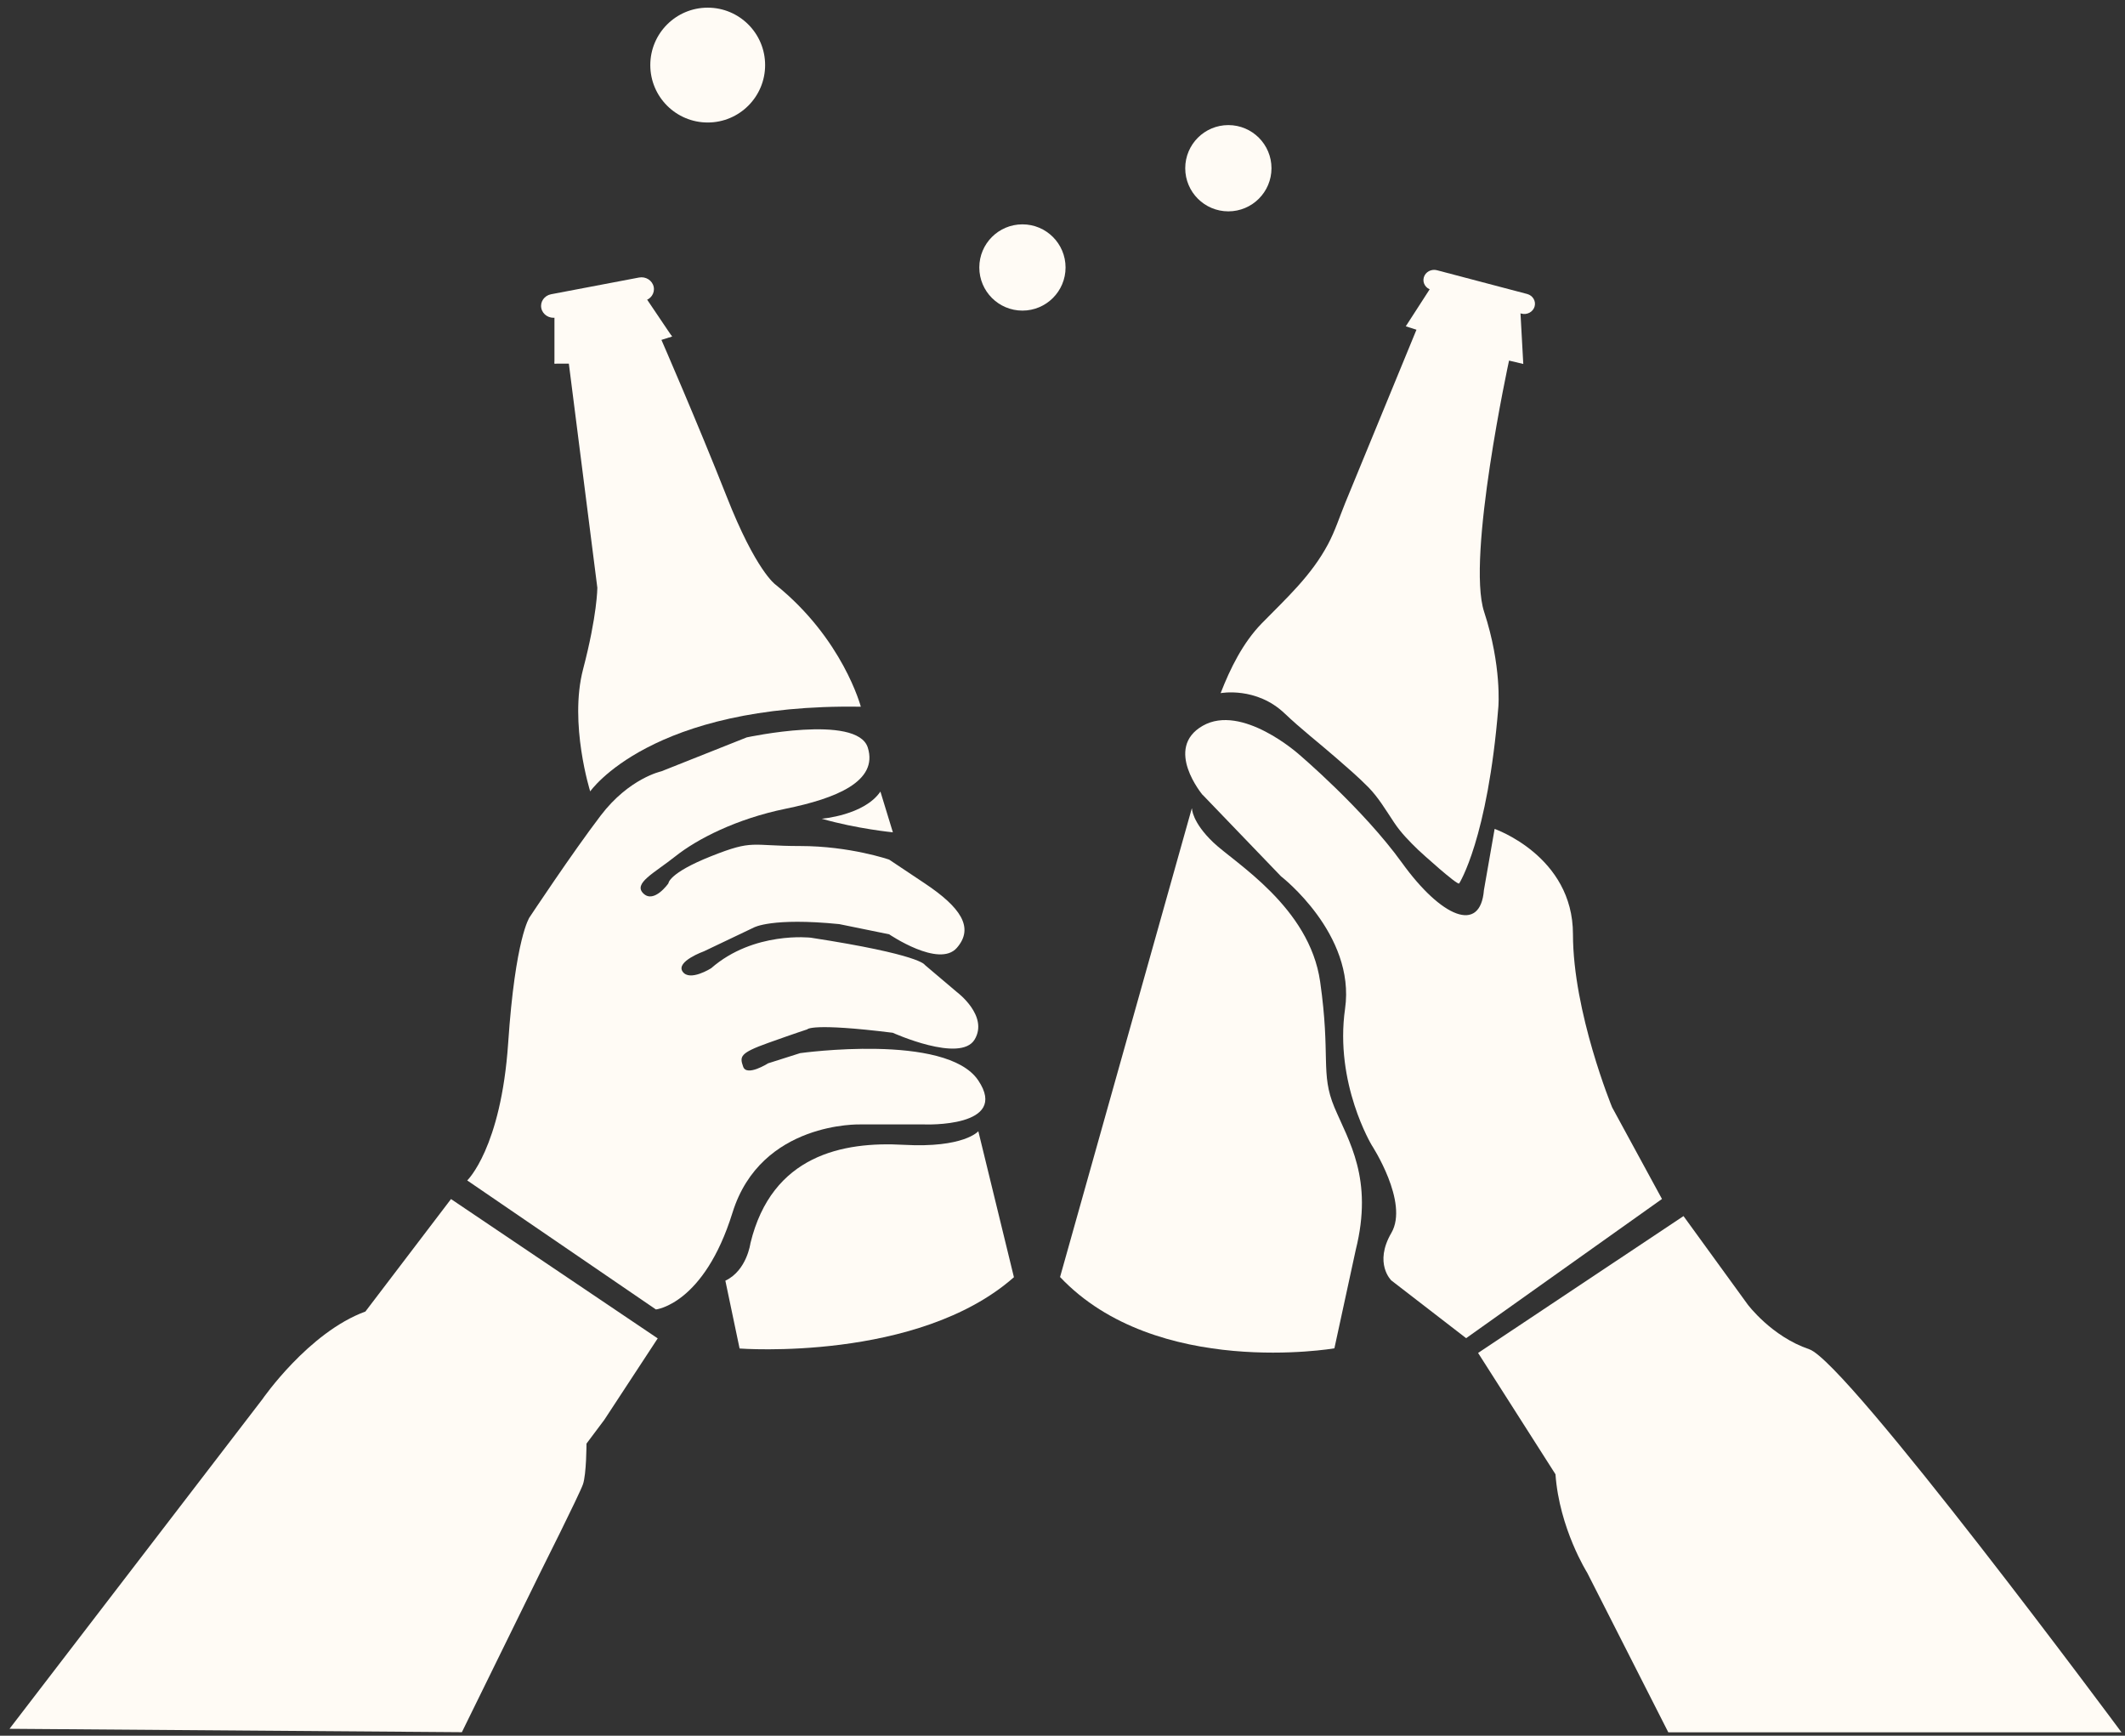 <svg width="180" height="147" viewBox="0 0 180 147" fill="none" xmlns="http://www.w3.org/2000/svg">
<rect x="0" y="0" width="180" height="147" fill="#333333" stroke="none"/>
<g clip-path="url(#clip0_131_3060)">
<path d="M39.576 99.973L55.562 110.9C55.562 110.9 59.633 110.468 62.046 102.705C64.459 94.942 72.904 95.229 72.904 95.229H78.306C78.306 95.229 85.572 95.517 82.857 91.491C80.143 87.466 67.777 89.191 67.777 89.191L65.062 90.054C65.062 90.054 63.253 91.204 62.951 90.341C62.649 89.478 62.649 89.191 65.062 88.328C67.475 87.466 68.38 87.178 68.38 87.178C68.38 87.178 68.682 86.603 75.619 87.466C75.619 87.466 81.349 90.054 82.556 88.041C83.762 86.028 81.048 84.015 81.048 84.015L78.333 81.715C78.333 81.715 78.032 80.853 68.682 79.415C68.682 79.415 63.856 78.84 60.236 82.003C60.236 82.003 58.427 83.153 57.824 82.29C57.22 81.428 59.633 80.565 59.633 80.565L63.856 78.552C63.856 78.552 65.364 77.69 71.094 78.265L75.317 79.127C75.317 79.127 79.54 82.003 81.048 80.278C82.556 78.552 81.349 76.827 78.333 74.814L75.317 72.802C75.317 72.802 71.999 71.651 67.777 71.651C63.554 71.651 63.856 71.076 60.236 72.514C56.617 73.952 56.617 74.814 56.617 74.814C56.617 74.814 55.411 76.54 54.506 75.677C53.601 74.814 55.411 73.952 57.22 72.514C59.03 71.076 62.348 69.351 66.57 68.489C70.793 67.626 74.412 66.188 73.507 63.313C72.603 60.438 63.253 62.45 63.253 62.45L56.014 65.326C56.014 65.326 53.3 65.901 50.887 69.064C48.474 72.227 44.854 77.69 44.854 77.69C44.854 77.69 43.648 79.415 43.045 88.328C42.441 97.242 39.576 99.973 39.576 99.973Z" fill="#FFFBF5"/>
<path d="M38.218 101.56L55.712 113.349L51.187 120.25L49.679 122.262C49.679 122.262 49.679 124.85 49.378 125.713C49.076 126.575 45.758 133.188 45.758 133.188L39.123 146.702L0.805 146.415L22.219 118.511C22.219 118.511 26.126 112.839 30.952 111.075L38.205 101.547L38.218 101.56Z" fill="#FFFBF5"/>
<path d="M61.441 108.456L62.648 114.207C62.648 114.207 77.728 115.357 85.886 108.169L82.87 95.805C82.87 95.805 81.663 97.242 76.536 96.955C71.408 96.667 65.376 97.817 63.566 105.293C63.566 105.293 63.265 107.593 61.455 108.456H61.441Z" fill="#FFFBF5"/>
<path d="M49.981 67.041C49.981 67.041 55.108 59.565 72.917 59.853C72.917 59.853 71.409 54.102 65.678 49.502C65.678 49.502 64.019 48.338 61.538 42.013C59.043 35.7 56.027 28.786 56.027 28.786L56.932 28.499L55.424 26.773L47.28 28.786L46.978 30.799H48.185L50.598 49.776C50.598 49.776 50.598 52.076 49.391 56.677C48.185 61.277 49.995 67.028 49.995 67.028L49.981 67.041Z" fill="#FFFBF5"/>
<path d="M69.6 69.339C69.6 69.339 73.205 69.052 74.576 67.039L75.632 70.489C75.632 70.489 72.616 70.202 69.6 69.339Z" fill="#FFFBF5"/>
<path d="M54.13 23.504L46.682 24.92C46.11 25.029 45.739 25.559 45.853 26.104C45.967 26.649 46.523 27.003 47.095 26.894L54.543 25.478C55.115 25.369 55.486 24.839 55.372 24.294C55.258 23.749 54.702 23.395 54.13 23.504Z" fill="#FFFBF5"/>
<path d="M46.965 26.037V30.794L56.918 28.494L54.203 24.469L46.965 26.037Z" fill="#FFFBF5"/>
<path d="M129.358 24.898L121.72 22.886C121.238 22.759 120.74 23.029 120.607 23.488C120.473 23.947 120.756 24.422 121.238 24.549L128.875 26.561C129.357 26.688 129.856 26.419 129.989 25.96C130.122 25.5 129.839 25.025 129.358 24.898Z" fill="#FFFBF5"/>
<path d="M121.491 23.898L119.078 27.636L119.983 27.924L113.951 42.588C113.471 43.764 113.101 44.941 112.498 46.078C111.072 48.757 108.988 50.639 106.877 52.795C105.273 54.442 104.203 56.625 103.395 58.703C103.395 58.703 106.411 58.128 108.824 60.428C110.194 61.735 111.716 62.911 113.156 64.166C114.088 64.976 115.034 65.787 115.898 66.662C116.761 67.538 117.378 68.597 118.078 69.642C118.653 70.518 119.38 71.25 120.134 71.982C120.367 72.204 123.479 75.027 123.602 74.818C123.602 74.818 126.015 71.08 126.92 59.866C126.92 59.866 127.222 56.416 125.714 51.815C124.206 47.215 127.825 30.538 127.825 30.538L129.031 30.825L128.73 25.362L121.491 23.925V23.898Z" fill="#FFFBF5"/>
<path d="M100.966 68.474C100.966 68.474 100.966 69.624 102.776 71.349C104.586 73.075 110.919 76.812 111.824 83.138C112.729 89.464 111.824 90.901 113.031 93.777C114.237 96.652 116.348 99.815 114.84 105.853L113.031 114.192C113.031 114.192 97.95 116.779 89.793 108.153L100.953 68.461L100.966 68.474Z" fill="#FFFBF5"/>
<path d="M101.871 67.327C101.871 67.327 98.553 63.38 101.871 61.471C105.189 59.563 110.015 63.876 110.015 63.876C110.015 63.876 115.444 68.477 118.761 73.077C122.079 77.678 125.397 79.115 125.698 75.378L126.603 70.202C126.603 70.202 133.239 72.502 133.239 79.115C133.239 85.729 136.556 93.78 136.556 93.78L140.779 101.543L124.19 113.332L117.856 108.444C117.856 108.444 116.348 107.006 117.856 104.418C119.364 101.831 116.198 96.995 116.198 96.995C116.198 96.995 113.031 91.754 113.935 85.428C114.84 79.103 108.506 74.214 108.506 74.214L101.871 67.314V67.327Z" fill="#FFFBF5"/>
<path d="M125.219 114.572L142.603 102.992L148.032 110.468C148.032 110.468 150.047 113.186 153.255 114.271C156.463 115.356 179.701 146.71 179.701 146.71H141.314L134.445 133.196C134.445 133.196 132.087 129.458 131.758 124.858L125.205 114.585L125.219 114.572Z" fill="#FFFBF5"/>
</g>
<circle cx="59.947" cy="5.512" r="4.863" fill="#FFFBF5"/>
<circle cx="86.606" cy="22.653" r="3.653" fill="#FFFBF5"/>
<circle cx="104.049" cy="14.247" r="3.653" fill="#FFFBF5"/>
<defs>
<clipPath id="clip0_131_3060">
<rect width="178.91" height="123.861" fill="white" transform="translate(0.805 22.852)"/>
</clipPath>
</defs>
</svg>
